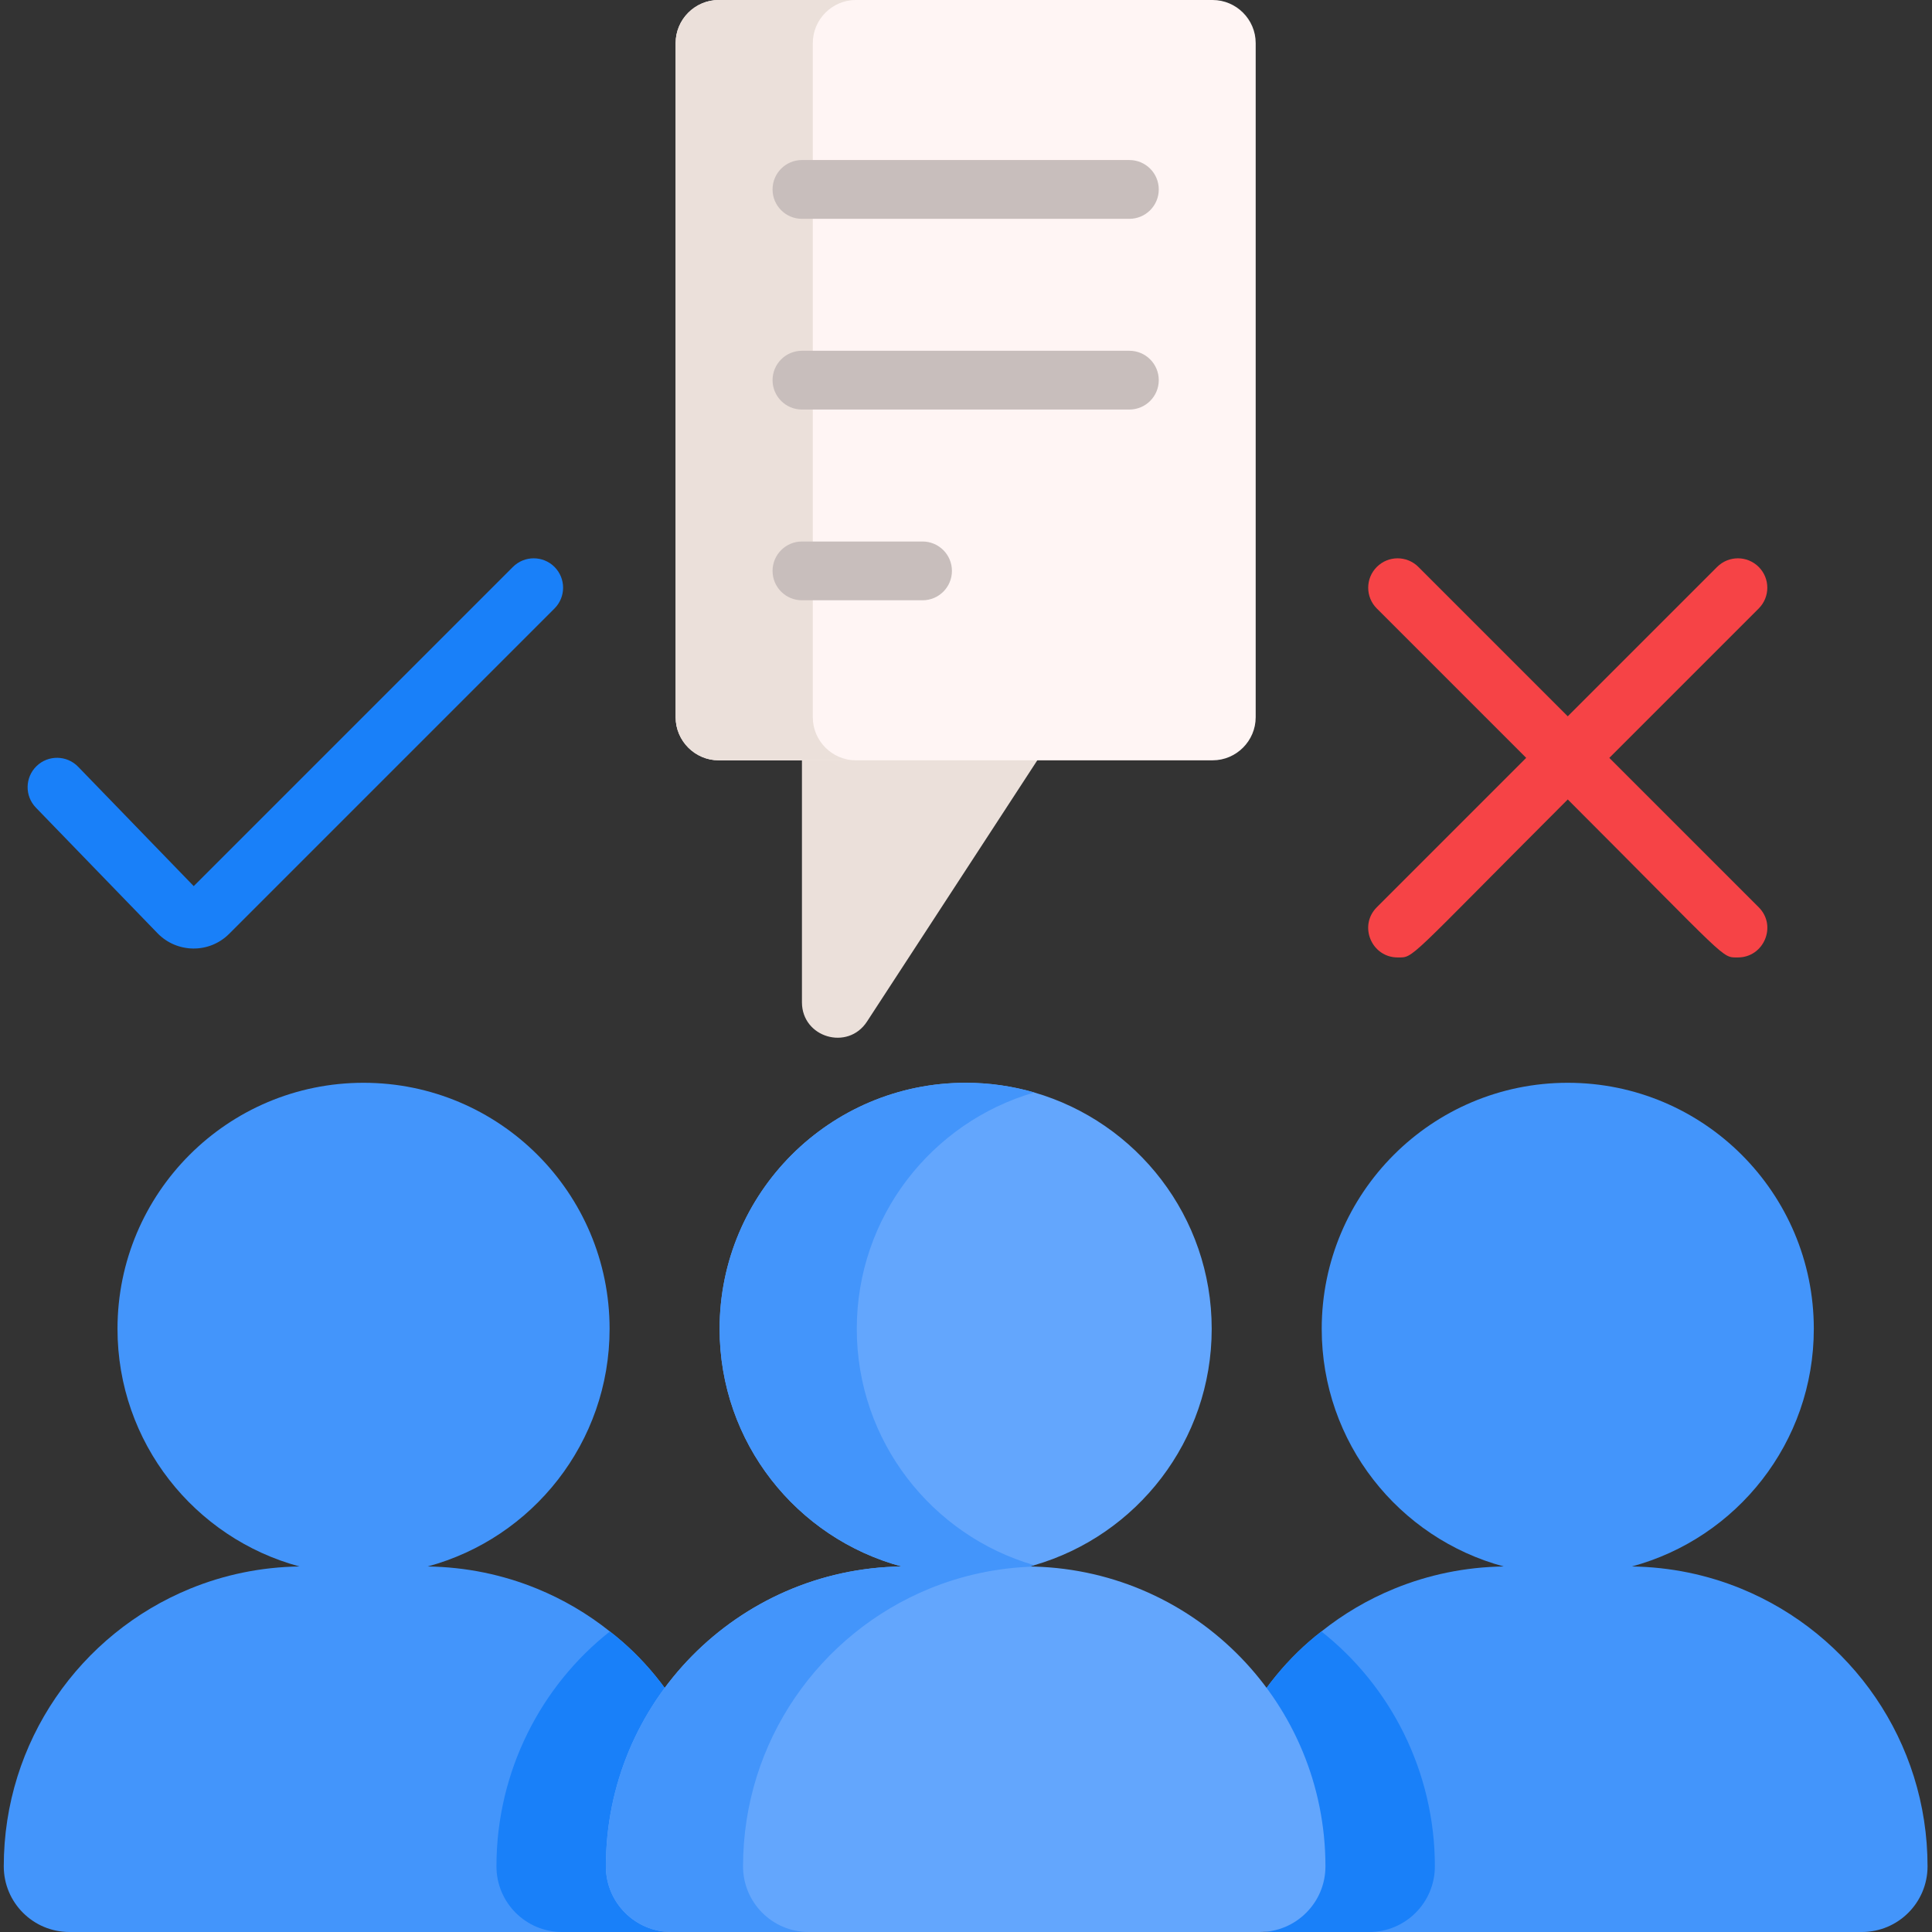 <svg height="512pt" viewBox="-1 0 512 512" width="512pt" xmlns="http://www.w3.org/2000/svg"><rect x="-1" y="0" width="512" height="512" fill="#333333" stroke="none"/><path d="m211.523 164.062v101.551c0 9.332 12.141 12.938 17.234 5.121l69.535-106.672zm0 0" fill="#ebe0da"/><path d="m320.352 0c-46.664 0-126.156 0-130.887 0-6.273 0-11.414 5.141-11.414 11.414v178.664c0 6.273 5.141 11.414 11.414 11.414h130.887c6.273 0 11.418-5.141 11.418-11.414v-178.664c0-6.273-5.145-11.414-11.418-11.414zm0 0" fill="#fff5f4"/><path d="m225.816 201.492h-36.352c-6.273 0-11.414-5.141-11.414-11.414v-178.664c0-6.273 5.141-11.414 11.414-11.414h36.352c-6.273 0-11.414 5.141-11.414 11.414v178.664c0 6.273 5.141 11.414 11.414 11.414zm0 0" fill="#ebe0da"/><path d="m319.129 494.602c0 4.801 1.941 9.152 5.098 12.297 3.148 3.16 7.5 5.102 12.297 5.102h155.898c9.605 0 17.398-7.789 17.398-17.398 0-33.043-20.219-61.641-49.398-73.594-8.953-3.668-18.727-5.734-28.969-5.879 27.785-7.48 48.227-32.832 48.227-62.973 0-36.008-29.188-65.207-65.207-65.207-36.008 0-65.203 29.199-65.203 65.207 0 30.141 20.438 55.492 48.223 62.973-10.242.145-20.016 2.211-28.969 5.879-7.008 2.863-13.512 6.707-19.34 11.352-17.484 13.473-30.055 36.422-30.055 62.242zm0 0" fill="#4395fb"/><path d="m319.129 494.602c0 4.801 1.941 9.152 5.098 12.297 3.148 3.16 7.5 5.102 12.297 5.102h25.332c9.609 0 17.398-7.789 17.398-17.398 0-25.281-11.902-47.949-30.07-62.242-17.484 13.473-30.055 36.422-30.055 62.242zm0 0" fill="#1980f9"/><path d="m190.691 494.602c0 4.801-1.941 9.152-5.102 12.297-3.145 3.16-7.496 5.102-12.297 5.102h-155.895c-9.609 0-17.398-7.789-17.398-17.398 0-33.043 20.219-61.641 49.398-73.594 8.953-3.668 18.727-5.734 28.965-5.879-27.781-7.48-48.223-32.832-48.223-62.973 0-36.008 29.188-65.207 65.203-65.207 36.012 0 65.207 29.199 65.207 65.207 0 30.141-20.441 55.492-48.223 62.973 10.238.145 20.012 2.211 28.965 5.879 7.012 2.863 13.516 6.707 19.34 11.352 17.488 13.473 30.059 36.422 30.059 62.242zm0 0" fill="#4395fb"/><path d="m190.691 494.602c0 4.801-1.941 9.152-5.102 12.297-3.145 3.16-7.496 5.102-12.297 5.102h-25.332c-9.605 0-17.395-7.789-17.395-17.398 0-25.281 11.902-47.949 30.066-62.242 17.488 13.473 30.059 36.422 30.059 62.242zm0 0" fill="#1980f9"/><path d="m350.254 494.602c0 4.801-1.941 9.152-5.098 12.297-3.137 3.16-7.5 5.102-12.297 5.102h-155.898c-9.609 0-17.398-7.789-17.398-17.398 0-43.441 34.863-78.855 78.367-79.473-27.785-7.48-48.227-32.832-48.227-62.973 0-36.008 29.195-65.207 65.207-65.207 6.305 0 12.41.895 18.176 2.566 27.16 7.875 47.027 32.934 47.027 62.641 0 29.703-19.859 54.766-47.027 62.641-.395.113-.801.227-1.195.332.406.008.801.008 1.195.031 42.949 1.227 77.168 36.414 77.168 79.441zm0 0" fill="#63a6fd"/><path d="m425.488 200.844 39.586-39.586c3.043-3.043 3.043-7.973 0-11.016-3.039-3.043-7.973-3.043-11.016 0l-39.586 39.586-39.586-39.586c-3.043-3.043-7.973-3.043-11.016 0-3.043 3.043-3.043 7.977 0 11.016l39.586 39.586-39.586 39.586c-4.922 4.922-1.367 13.301 5.508 13.301 4.445 0 2.02 1.207 45.094-41.867 43.082 43.082 40.648 41.867 45.094 41.867 6.879 0 10.434-8.379 5.508-13.301zm0 0" fill="#f64346"/><path d="m134.93 150.242-84.59 84.59-30.633-31.637c-2.992-3.09-7.926-3.168-11.016-.176-3.09 2.992-3.172 7.922-.18 11.012l32.23 33.281c5.098 5.27 13.656 5.496 18.996.156l86.211-86.211c3.039-3.043 3.039-7.973 0-11.016-3.043-3.039-7.977-3.039-11.02 0zm0 0" fill="#1980f9"/><g fill="#c8bebc"><path d="m211.523 57.992h86.77c4.305 0 7.793-3.488 7.793-7.793 0-4.301-3.488-7.789-7.793-7.789h-86.77c-4.301 0-7.789 3.488-7.789 7.789 0 4.305 3.488 7.793 7.789 7.793zm0 0"/><path d="m298.293 92.957h-86.77c-4.301 0-7.789 3.488-7.789 7.789 0 4.301 3.488 7.789 7.789 7.789h86.77c4.305 0 7.793-3.488 7.793-7.789 0-4.301-3.488-7.789-7.793-7.789zm0 0"/><path d="m243.484 143.504h-31.961c-4.301 0-7.789 3.488-7.789 7.789s3.488 7.789 7.789 7.789h31.961c4.301 0 7.789-3.488 7.789-7.789s-3.488-7.789-7.789-7.789zm0 0"/></g><path d="m226.055 352.156c0-29.707 19.871-54.766 47.031-62.641-5.766-1.672-11.871-2.566-18.176-2.566-36.012 0-65.207 29.199-65.207 65.207 0 30.141 20.441 55.492 48.227 62.973-43.5.613-78.367 36.027-78.367 79.473 0 9.609 7.789 17.398 17.398 17.398h36.352c-9.605 0-17.398-7.789-17.398-17.398 0-33.047 20.223-61.641 49.398-73.594 8.602-3.523 17.969-5.57 27.773-5.848-.395-.023-.789-.023-1.195-.031.395-.105.801-.219 1.195-.332-27.172-7.875-47.031-32.938-47.031-62.641zm0 0" fill="#4395fb"/></svg>